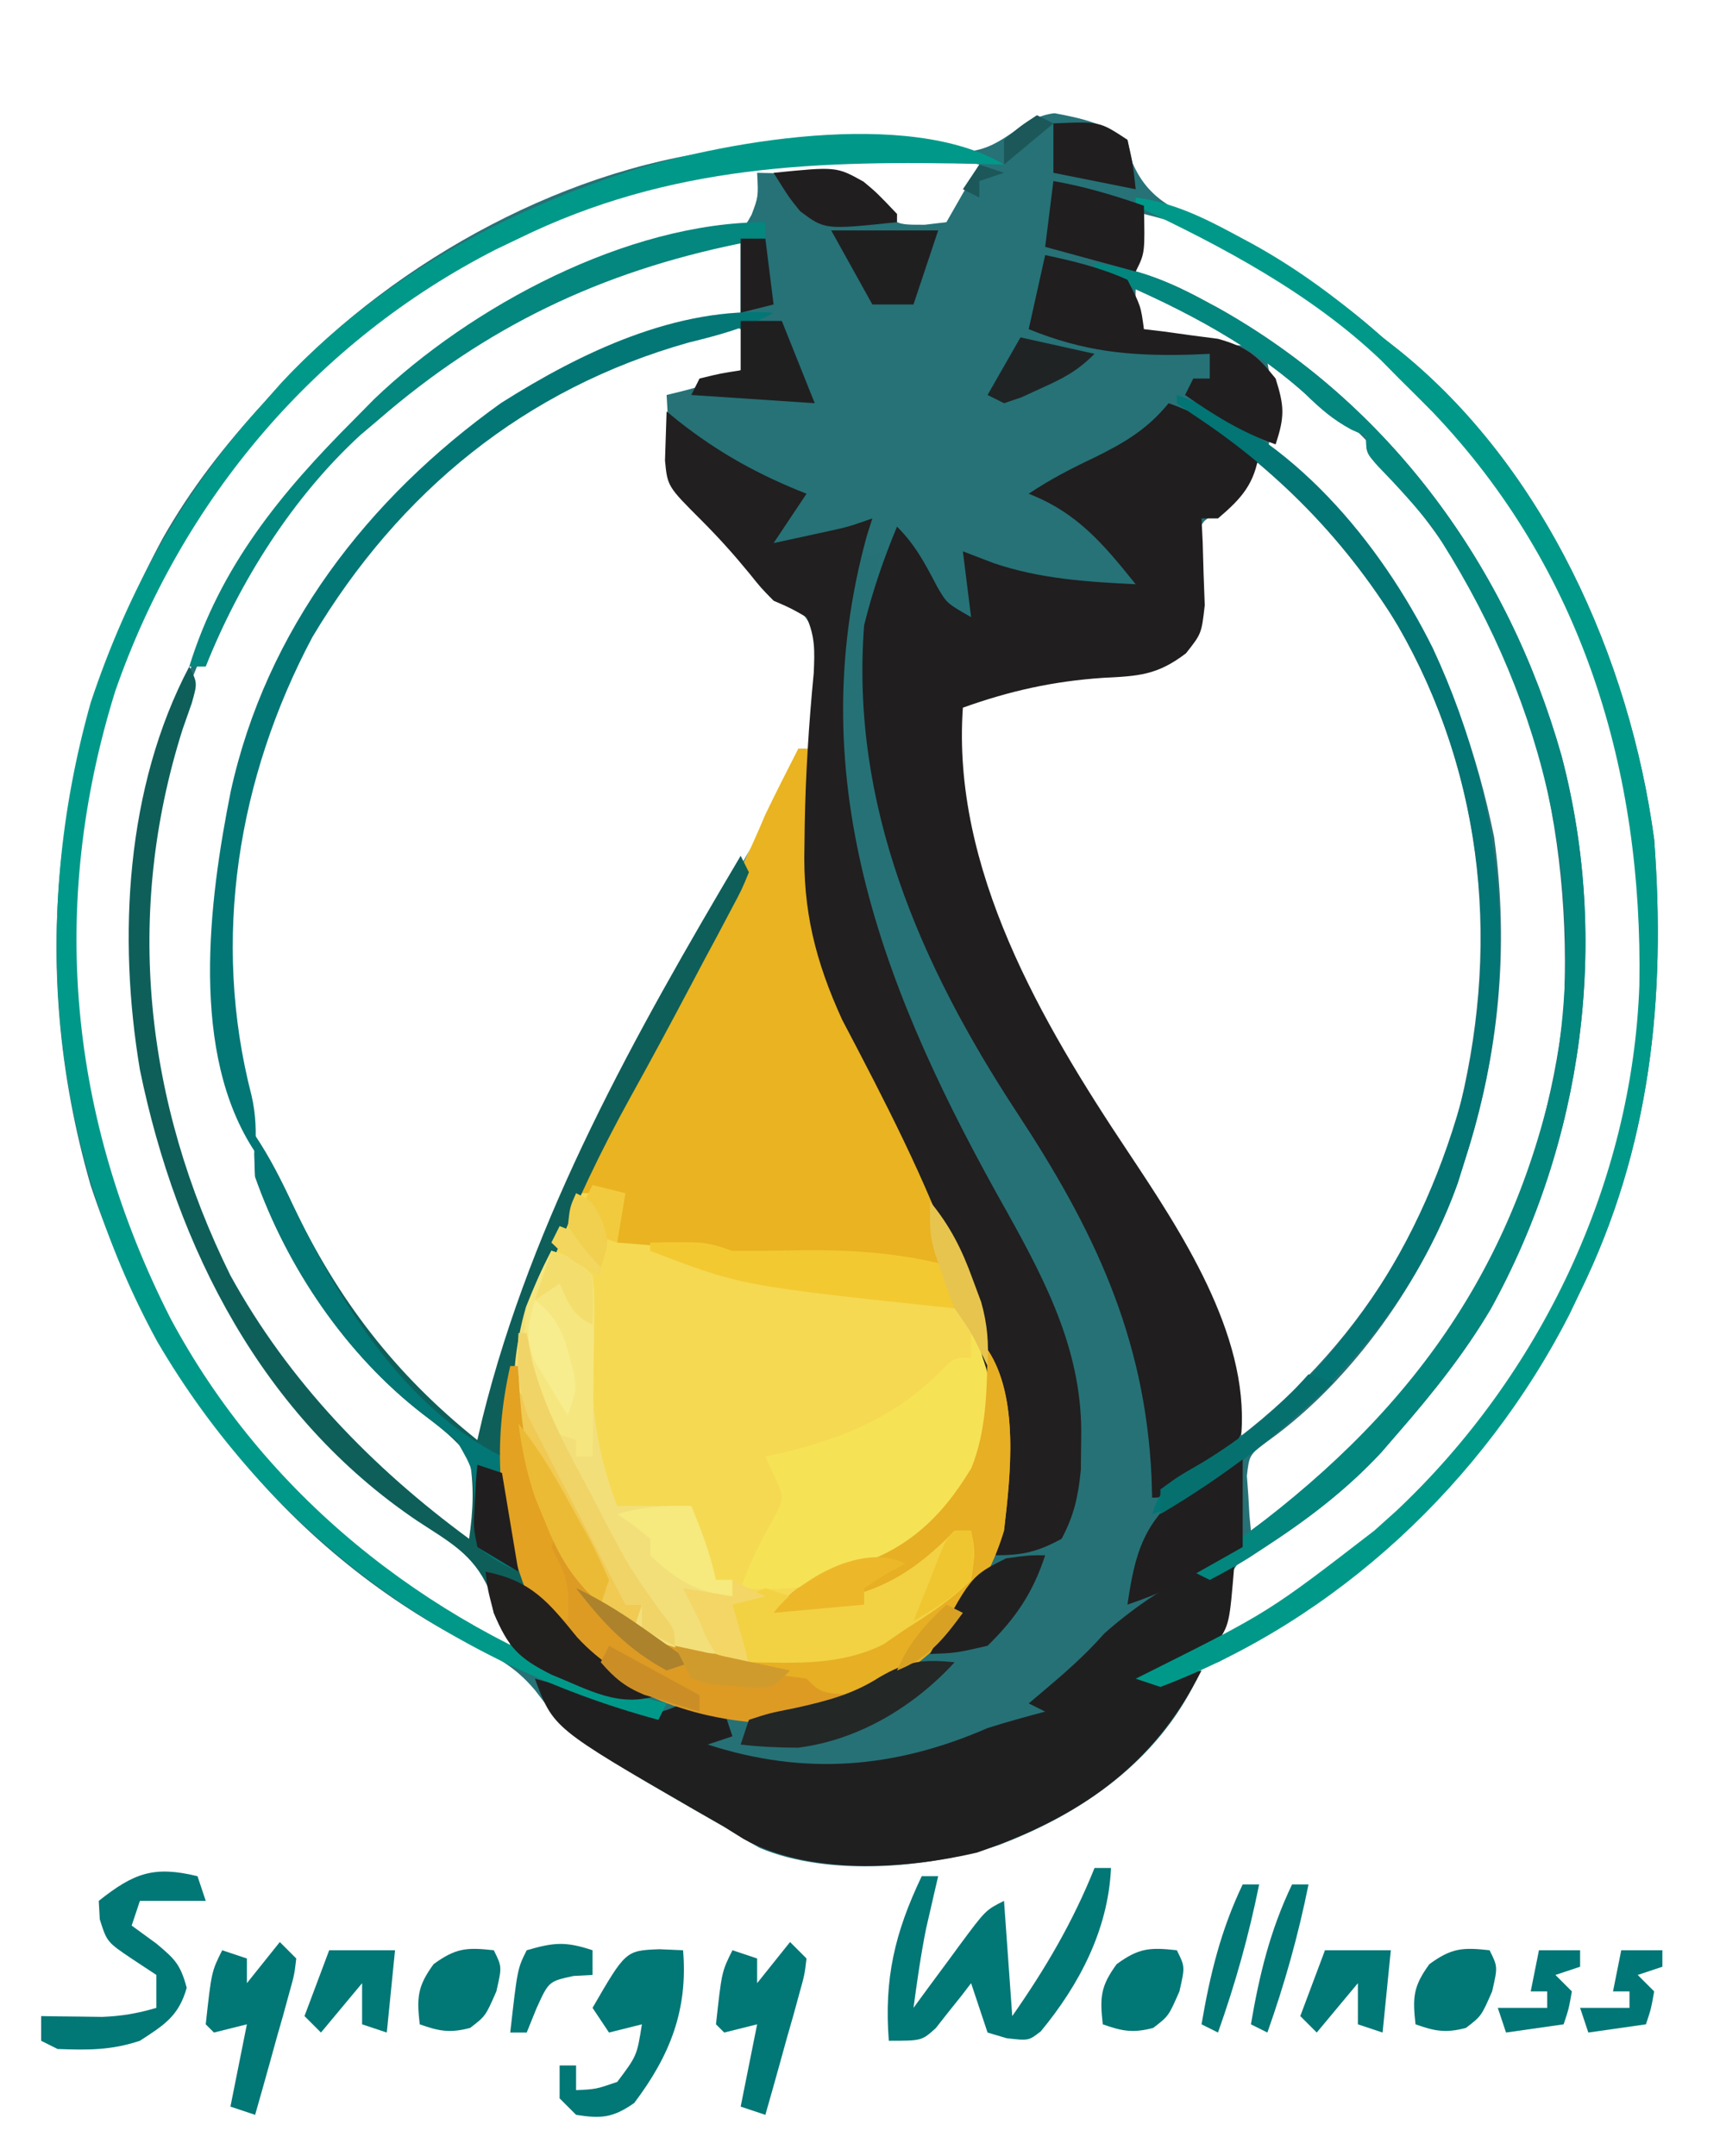 <?xml version="1.0" encoding="UTF-8"?>
<svg version="1.1" xmlns="http://www.w3.org/2000/svg" width="209" height="262">
<path d="M0 0 C3.524 0.65 5.853 1.233 8.867 3.242 C9.073 4.173 9.28 5.104 9.492 6.062 C11.579 10.889 15.254 11.97 19.867 14.117 C27.31 17.799 33.665 21.666 39.867 27.242 C40.867 28.031 40.867 28.031 41.887 28.836 C59.503 43.012 69.903 66.253 72.867 88.242 C74.321 107.521 72.431 125.762 63.867 143.242 C63.438 144.139 63.009 145.037 62.566 145.961 C53.089 164.541 38.152 178.495 19.867 188.242 C19.207 188.242 18.547 188.242 17.867 188.242 C17.682 188.902 17.496 189.562 17.305 190.242 C12.506 200.257 3.284 206.661 -6.836 210.48 C-15.278 213.28 -27.481 214.333 -35.82 210.805 C-37.282 209.993 -38.716 209.13 -40.133 208.242 C-41.35 207.541 -42.569 206.844 -43.789 206.148 C-58.566 197.599 -58.566 197.599 -63.125 191.637 C-65.554 188.74 -67.868 187.576 -71.258 185.93 C-93.592 174.327 -109.317 153.884 -117.133 130.242 C-124.87 103.319 -121.633 76.23 -108.352 51.647 C-104.935 45.606 -100.815 40.364 -96.133 35.242 C-95.385 34.402 -94.638 33.561 -93.867 32.695 C-79.842 17.741 -58.756 6.135 -38.133 4.242 C-31.331 4.069 -24.531 4.139 -17.732 4.389 C-16.436 4.423 -15.14 4.457 -13.805 4.492 C-12.64 4.539 -11.476 4.585 -10.276 4.633 C-5.852 4.083 -4.088 0.464 0 0 Z M-65.133 14.242 C-66.03 14.671 -66.927 15.101 -67.852 15.543 C-90.59 27.141 -106.69 47.039 -115.445 70.805 C-123.12 95.633 -121.268 121.712 -109.214 144.804 C-99.604 162.428 -85.809 176.707 -68.133 186.242 C-67.473 186.242 -66.813 186.242 -66.133 186.242 C-66.827 181.332 -67.787 177.493 -71.5 174.043 C-74.338 172.042 -77.222 170.135 -80.133 168.242 C-97.803 155.134 -107.159 133.965 -110.715 112.773 C-113.469 89.505 -107.83 65.842 -93.383 47.18 C-79.069 30.111 -62.552 19.199 -40.426 15.078 C-38.003 14.444 -38.003 14.444 -36.809 12.344 C-35.98 10.134 -35.98 10.134 -36.133 7.242 C-25.352 7.453 -25.352 7.453 -21.82 10.805 C-19.317 13.566 -19.317 13.566 -15.758 13.555 C-14.892 13.452 -14.025 13.348 -13.133 13.242 C-11.813 10.932 -10.493 8.622 -9.133 6.242 C-26.991 1.189 -48.895 6.287 -65.133 14.242 Z M10.867 12.242 C10.537 14.552 10.207 16.862 9.867 19.242 C10.967 19.86 12.066 20.477 13.199 21.113 C36.665 34.475 53.09 51.464 60.617 78.117 C66.557 100.704 63.223 124.931 52.026 145.283 C45.7 155.975 37.335 165.321 26.992 172.18 C23.11 174.881 21.197 176.563 20.18 181.242 C19.898 183.447 19.898 183.447 19.867 185.242 C37.335 180.226 52.304 161.577 60.867 146.242 C72.809 122.9 75.491 96.26 67.648 71.219 C62.519 55.965 54.259 43.504 42.867 32.242 C42.077 31.442 41.287 30.641 40.473 29.816 C35.763 25.295 30.735 21.69 25.18 18.305 C24.562 17.927 23.944 17.549 23.308 17.159 C19.249 14.784 15.435 13.362 10.867 12.242 Z M-86.195 39.805 C-102.675 56.939 -111.347 79.504 -111.133 103.242 C-109.94 129.435 -98.348 150.366 -79.258 167.805 C-76.388 170.342 -73.457 172.337 -70.133 174.242 C-69.488 170.408 -69.326 167.062 -70.133 163.242 C-73.013 159.675 -76.546 157.071 -80.133 154.242 C-94.46 140.368 -100.739 120.545 -101.445 100.992 C-100.928 78.82 -92.531 59.184 -76.667 43.647 C-65.6 33.514 -52.366 28.293 -38.133 24.242 C-38.133 21.272 -38.133 18.302 -38.133 15.242 C-55.244 15.242 -74.396 28.737 -86.195 39.805 Z M9.867 21.242 C9.824 22.908 9.827 24.576 9.867 26.242 C11.678 28.053 14.48 27.624 16.93 27.805 C18.587 27.93 18.587 27.93 20.277 28.059 C21.132 28.119 21.987 28.18 22.867 28.242 C17.059 23.18 17.059 23.18 9.867 21.242 Z M-83.32 51.805 C-97.478 69.541 -101.974 89.89 -100.133 112.242 C-97.65 131.999 -85.6 150.193 -70.133 162.242 C-69.803 162.242 -69.473 162.242 -69.133 162.242 C-68.925 161.284 -68.718 160.327 -68.504 159.34 C-63.163 135.786 -51.163 115.044 -39.57 94.055 C-39.177 93.343 -38.784 92.632 -38.38 91.899 C-36.653 88.813 -34.883 85.839 -32.855 82.941 C-30.864 80.354 -30.864 80.354 -31.133 77.242 C-30.473 77.242 -29.813 77.242 -29.133 77.242 C-28.91 75.327 -28.705 73.41 -28.508 71.492 C-28.334 69.891 -28.334 69.891 -28.156 68.258 C-28.122 63.896 -29.36 62.083 -32.258 58.93 C-34.546 56.791 -36.87 54.765 -39.258 52.742 C-45.058 47.641 -46.451 43.884 -47.02 36.254 C-47.076 35.258 -47.076 35.258 -47.133 34.242 C-46.226 34.02 -46.226 34.02 -45.301 33.793 C-42.736 33.141 -40.493 32.454 -38.133 31.242 C-37.155 29.254 -37.155 29.254 -37.133 27.242 C-38.156 26.005 -38.156 26.005 -40.312 26.047 C-56.587 27.174 -72.967 40.138 -83.32 51.805 Z M25.867 30.242 C26.053 31.315 26.238 32.387 26.43 33.492 C26.867 37.242 26.867 37.242 26.18 39.43 C26.077 40.028 25.973 40.626 25.867 41.242 C27.597 43.555 27.597 43.555 29.867 45.242 C30.527 45.242 31.187 45.242 31.867 45.242 C32.121 45.813 32.375 46.384 32.637 46.973 C34.01 49.506 35.653 51.391 37.555 53.555 C50.767 69.842 54.357 90.8 52.867 111.242 C52.083 116.739 50.574 121.969 48.867 127.242 C48.578 128.163 48.29 129.083 47.992 130.031 C43.918 141.489 35.521 153.815 25.367 160.68 C22.428 163.692 22.504 164.499 22.492 168.555 C22.588 170.119 22.704 171.683 22.867 173.242 C39.556 165.083 51.01 148.02 57.867 131.242 C65.454 108.84 64.828 85.795 54.867 64.242 C47.954 50.551 39.371 39.285 26.867 30.242 C26.537 30.242 26.207 30.242 25.867 30.242 Z M24.867 42.242 C23.639 43.697 22.413 45.154 21.219 46.637 C19.867 48.242 19.867 48.242 18.203 49.566 C16.199 52.08 16.682 54.096 16.867 57.242 C17.195 62.81 17.195 62.81 15.492 65.055 C12.261 67.416 9.826 67.421 5.867 67.617 C-3.766 68.085 -3.766 68.085 -12.133 72.242 C-13.804 91.632 -2.442 110.645 7.905 126.175 C15.262 137.257 19.945 148.283 22.867 161.242 C39.272 147.979 49.518 131.335 52.551 110.297 C54.803 88.554 48.466 68.135 34.867 51.242 C32.006 48.083 29.095 45.03 25.867 42.242 C25.537 42.242 25.207 42.242 24.867 42.242 Z " fill="#267277" transform="translate(128.133,13.758)"/>
<path d="M0 0 C0.66 0 1.32 0 2 0 C1.969 0.552 1.937 1.105 1.905 1.674 C1.047 19.139 4.438 30.929 12.881 45.981 C21.222 61.194 26.908 77.537 25 95 C23.853 98.794 22.274 101.772 20 105 C19.443 105.907 18.886 106.815 18.312 107.75 C11.593 114.288 3.852 117.458 -5.375 118.312 C-15.469 117.442 -23.393 113.401 -30.387 106.098 C-36.25 98.475 -37.005 89.277 -36 80 C-32.735 60.866 -22.439 43.546 -13.229 26.732 C-9.87 20.581 -6.754 14.442 -4 8 C-2.705 5.311 -1.354 2.66 0 0 Z " fill="#F5D952" transform="translate(97,91)"/>
<path d="M0 0 C4.876 0.551 8.783 2.071 13.062 4.375 C13.712 4.724 14.362 5.074 15.031 5.434 C35.932 17.144 50.285 36.983 56.75 59.875 C62.691 82.465 59.355 106.691 48.155 127.045 C44.956 132.46 41.121 137.265 37 142 C36.292 142.82 35.585 143.64 34.855 144.484 C27.038 152.896 17.123 158.448 7 163.625 C1.656 166.414 -1.49 169.126 -5 174 C-5.33 174.33 -5.66 174.66 -6 175 C-4.35 175 -2.7 175 -1 175 C-3.906 176.938 -5.794 177.598 -9.125 178.438 C-12.607 179.327 -15.865 180.33 -19.188 181.688 C-26.876 184.31 -37.383 184.351 -45 181.5 C-46.485 180.757 -46.485 180.757 -48 180 C-48 179.01 -48 178.02 -48 177 C-47.033 176.914 -46.066 176.827 -45.07 176.738 C-32.939 175.429 -24.329 172.735 -16.312 162.938 C-14.936 161.061 -14.936 161.061 -14.207 158.957 C-13 157 -13 157 -10.836 156.172 C-9.618 155.963 -9.618 155.963 -8.375 155.75 C-7.149 155.526 -7.149 155.526 -5.898 155.297 C-5.272 155.199 -4.645 155.101 -4 155 C0.34 135.992 -7.653 122.208 -16.597 106.053 C-27.855 85.675 -35.195 62.936 -30.164 39.414 C-29.588 37.724 -29.588 37.724 -29 36 C-27.515 35.505 -27.515 35.505 -26 35 C-26.247 36.763 -26.247 36.763 -26.5 38.562 C-29.363 65.91 -19.327 86.431 -5 109 C3.26 122.24 7.093 133.35 8 149 C25.777 138.925 38.172 123.587 44 104 C49.332 83.598 47.508 62.725 36.991 44.225 C29.998 32.798 21.185 24.262 10 17 C10.66 16.67 11.32 16.34 12 16 C13.378 16.891 14.752 17.788 16.125 18.688 C16.891 19.186 17.656 19.685 18.445 20.199 C35.236 32.035 44.537 49.881 48.551 69.723 C50.399 83.203 49.17 96.113 45 109 C44.711 109.92 44.422 110.841 44.125 111.789 C39.972 123.469 31.332 135.709 21.25 142.984 C18.803 144.775 18.803 144.775 18.512 147.359 C18.57 148.148 18.628 148.937 18.688 149.75 C18.755 150.949 18.755 150.949 18.824 152.172 C18.882 152.775 18.94 153.378 19 154 C21.699 152.041 24.355 150.031 27 148 C27.647 147.517 28.294 147.033 28.961 146.535 C45.395 133.355 54.62 111.458 57 91 C58.16 68.866 52.961 46.671 38.707 29.188 C37.321 27.657 35.912 26.148 34.469 24.672 C33 23 33 23 33 21 C32.41 20.734 31.819 20.469 31.211 20.195 C28.943 18.969 27.466 17.666 25.625 15.875 C18.231 9.244 9.124 4.766 0 1 C0 0.67 0 0.34 0 0 Z " fill="#267176" transform="translate(133,32)"/>
<path d="M0 0 C4.11 1.45 7.433 3.511 11 6 C10.459 9.786 8.883 11.554 6 14 C5.34 14 4.68 14 4 14 C4.046 14.964 4.093 15.928 4.141 16.922 C4.195 18.817 4.195 18.817 4.25 20.75 C4.296 22.003 4.343 23.256 4.391 24.547 C4 28 4 28 2.109 30.391 C-1.385 33.057 -3.642 33.159 -8 33.375 C-14.024 33.784 -19.331 34.965 -25 37 C-26.372 56.556 -15.447 75.218 -4.965 90.926 C1.473 100.61 9.729 113.054 8.844 125.133 C7.642 127.793 5.95 128.715 3.5 130.25 C2.685 130.771 1.871 131.292 1.031 131.828 C-1 133 -1 133 -2 133 C-2.026 132.14 -2.052 131.28 -2.078 130.395 C-2.898 113.301 -9.162 100.278 -18.438 86.188 C-30.173 68.29 -38.671 48.812 -37 27 C-35.982 22.851 -34.644 18.94 -33 15 C-30.74 17.26 -29.567 19.536 -28.098 22.344 C-26.944 24.317 -26.944 24.317 -24 26 C-24.33 23.36 -24.66 20.72 -25 18 C-23.762 18.474 -22.525 18.949 -21.25 19.438 C-15.585 21.353 -9.94 21.709 -4 22 C-7.88 17.167 -11.07 13.314 -17 11 C-14.381 9.254 -11.897 7.963 -9.062 6.625 C-5.424 4.835 -2.603 3.195 0 0 Z " fill="#201E1F" transform="translate(142,49)"/>
<path d="M0 0 C0.66 0 1.32 0 2 0 C1.969 0.552 1.937 1.105 1.905 1.674 C1.029 19.511 4.647 31.333 13.301 46.676 C16.206 51.974 17.502 57.012 18 63 C16.886 62.835 15.773 62.67 14.625 62.5 C8.798 61.827 2.977 61.948 -2.878 62.037 C-8.795 62.102 -8.795 62.102 -11 61 C-12.871 60.772 -14.747 60.59 -16.625 60.438 C-17.628 60.354 -18.631 60.27 -19.664 60.184 C-20.435 60.123 -21.206 60.062 -22 60 C-22 58.02 -22 56.04 -22 54 C-23.65 54 -25.3 54 -27 54 C-21.859 43.581 -16.557 33.255 -11.126 22.984 C-8.533 18.054 -6.131 13.145 -4 8 C-2.709 5.31 -1.353 2.66 0 0 Z " fill="#E9B321" transform="translate(97,91)"/>
<path d="M0 0 C0.473 0.387 0.946 0.773 1.434 1.172 C6.339 5.035 11.196 7.716 17 10 C15.02 12.97 15.02 12.97 13 16 C14.438 15.69 15.875 15.377 17.312 15.062 C18.113 14.888 18.914 14.714 19.738 14.535 C22.145 14.001 22.145 14.001 25 13 C24.783 13.683 24.567 14.366 24.344 15.07 C16.034 45.156 26.799 71.472 41.381 97.313 C46.302 106.139 50.614 114.594 50.375 124.875 C50.362 126.11 50.349 127.345 50.336 128.617 C50.015 131.853 49.514 134.135 48 137 C45.085 138.569 43.321 139 40 139 C40.07 137.693 40.139 136.386 40.211 135.039 C41.062 111.995 31.835 93.904 21.324 73.906 C18.078 66.782 16.536 60.65 16.75 52.812 C16.765 51.585 16.765 51.585 16.781 50.332 C16.888 44.125 17.282 37.964 17.879 31.785 C17.993 29.162 18.066 27.394 17 25 C15.108 23.916 15.108 23.916 13 23 C11.473 21.449 11.473 21.449 10.062 19.688 C8.191 17.408 6.345 15.345 4.25 13.25 C0.106 9.106 0.106 9.106 -0.195 5.957 C-0.13 3.971 -0.065 1.986 0 0 Z " fill="#211F1F" transform="translate(81,50)"/>
<path d="M0 0 C-0.609 7.433 -0.609 7.433 -2.25 9.812 C-4.45 11.305 -6.688 12.688 -9 14 C-6.525 13.505 -6.525 13.505 -4 13 C-9.884 24.768 -19.018 30.911 -31.316 35.141 C-40.006 37.168 -51.652 37.916 -59.656 33.469 C-60.43 32.984 -61.203 32.499 -62 32 C-63.217 31.299 -64.436 30.601 -65.656 29.906 C-82.778 20 -82.778 20 -85 14 C-84.252 14.205 -83.505 14.41 -82.734 14.621 C-81.75 14.891 -80.765 15.16 -79.75 15.438 C-78.288 15.838 -78.288 15.838 -76.797 16.246 C-75.874 16.495 -74.951 16.744 -74 17 C-73.283 17.218 -72.567 17.436 -71.828 17.66 C-69.776 18.194 -69.776 18.194 -67 17 C-64.312 17.438 -64.312 17.438 -62 18 C-61.67 18.99 -61.34 19.98 -61 21 C-61.99 21.33 -62.98 21.66 -64 22 C-52.167 25.832 -41.263 24.902 -30 20 C-27.68 19.259 -25.354 18.628 -23 18 C-23.66 17.67 -24.32 17.34 -25 17 C-24.553 16.625 -24.105 16.25 -23.645 15.863 C-20.858 13.504 -18.222 11.254 -15.812 8.5 C-12.207 5.295 -5.044 0 0 0 Z " fill="#201F20" transform="translate(150,190)"/>
<path d="M0 0 C3.872 5.817 2.785 15.275 2 22 C0.849 25.792 -0.727 28.772 -3 32 C-3.557 32.907 -4.114 33.815 -4.688 34.75 C-11.407 41.288 -19.148 44.458 -28.375 45.312 C-38.469 44.442 -46.393 40.401 -53.387 33.098 C-59.299 25.411 -59.756 16.347 -59 7 C-58.699 5.327 -58.376 3.658 -58 2 C-57.67 2 -57.34 2 -57 2 C-56.986 2.666 -56.972 3.333 -56.957 4.02 C-56.47 13.434 -53.198 23.994 -46.203 30.73 C-37.563 37.176 -29.287 37.884 -18.73 36.758 C-13.81 35.807 -10.524 33.461 -6.762 30.34 C-5 29 -5 29 -2 28 C-2 26.02 -2 24.04 -2 22 C-2.617 22.554 -3.235 23.109 -3.871 23.68 C-10.891 29.685 -16.649 32.603 -26 32 C-23.434 28.617 -21.103 27.605 -17.125 26.562 C-10.08 24.618 -5.685 20.607 -1.969 14.402 C-0.113 9.799 -0.09 4.913 0 0 Z " fill="#DD9B24" transform="translate(120,164)"/>
<path d="M0 0 C1 2 1 2 0.293 4.477 C-0.072 5.516 -0.437 6.555 -0.812 7.625 C-7.914 30.039 -5.415 52.937 5 74 C12.068 86.86 22.218 97.342 34 106 C34.5 102.549 34.643 99.44 34 96 C32.327 93.864 30.512 92.462 28.352 90.824 C19.07 83.624 11.889 73.053 8 62 C7.875 59.188 7.875 59.188 8 57 C9.814 59.72 11.177 62.443 12.562 65.395 C18.027 76.899 24.992 86.01 35 94 C35.208 93.114 35.415 92.229 35.629 91.316 C41.721 66.82 54.211 44.599 67 23 C67.495 23.99 67.495 23.99 68 25 C67.139 27.1 67.139 27.1 65.754 29.699 C65.25 30.654 64.746 31.608 64.227 32.591 C63.678 33.613 63.129 34.635 62.562 35.688 C62.01 36.733 61.457 37.779 60.888 38.856 C58.517 43.334 56.124 47.797 53.664 52.227 C50.027 58.799 46.874 65.385 44.125 72.375 C43.838 73.101 43.552 73.826 43.257 74.573 C38.701 86.575 36.567 99.26 41.602 111.488 C45.116 117.801 50.326 122.33 57 125 C52.211 126.596 48.59 124.351 44.047 122.523 C40.24 120.62 38.675 118.908 37 115 C36.794 114.031 36.587 113.061 36.375 112.062 C34.468 107.816 31.535 106.349 27.715 103.828 C8.92 91.172 -1.537 70.734 -6 49 C-8.703 32.89 -7.72 14.64 0 0 Z " fill="#0E5F5A" transform="translate(23,81)"/>
<path d="M0 0 C3 1 3 1 5 3 C5.068 5.859 5.038 8.647 4.938 11.5 C4.791 18.609 5.404 24.293 8 31 C10.97 31 13.94 31 17 31 C18.239 33.974 19.301 36.853 20 40 C20.66 40 21.32 40 22 40 C22 40.66 22 41.32 22 42 C20.35 42 18.7 42 17 42 C17.66 42.784 18.32 43.568 19 44.375 C21 47 21 47 21 49 C13.609 48.866 9.204 46.215 4 41 C2.406 38.57 2.406 38.57 1 36 C0.542 35.219 0.085 34.438 -0.387 33.633 C-4.822 25.081 -5.761 16.154 -3.09 6.82 C-2.162 4.473 -1.176 2.232 0 0 Z " fill="#F3DF79" transform="translate(67,152)"/>
<path d="M0 0 C-0.784 -0.021 -1.568 -0.042 -2.376 -0.063 C-22.524 -0.53 -40.523 -0.053 -59 9 C-59.897 9.429 -60.794 9.859 -61.719 10.301 C-83.697 21.511 -99.928 40.769 -108 64 C-116.122 90.103 -113.632 115.886 -101.294 140.193 C-89.842 161.605 -70.485 176.996 -47.762 185.164 C-45.517 185.844 -43.285 186.473 -41 187 C-41.33 187.66 -41.66 188.32 -42 189 C-67.719 182.052 -89.329 166.228 -102.894 143.027 C-115.999 119.019 -118.349 91.487 -110.969 65.348 C-106.416 51.674 -99.732 39.647 -90 29 C-89.252 28.16 -88.505 27.319 -87.734 26.453 C-77.043 15.054 -63.648 7.211 -49 2 C-48.37 1.776 -47.74 1.551 -47.091 1.32 C-34.68 -2.846 -11.511 -6.913 0 0 Z " fill="#009989" transform="translate(122,20)"/>
<path d="M0 0 C2.614 4.635 2.983 8.787 2 14 C-1.826 21.524 -6.751 27.059 -14.812 29.75 C-19.358 31.011 -23.304 31.261 -28 31 C-26.916 28.165 -25.784 25.63 -24.25 23 C-22.642 20.075 -22.642 20.075 -23.922 17.312 C-24.278 16.549 -24.633 15.786 -25 15 C-23.966 14.78 -23.966 14.78 -22.91 14.555 C-15.33 12.745 -8.863 10.012 -3.375 4.312 C-2 3 -2 3 0 3 C0 2.01 0 1.02 0 0 Z " fill="#F6E355" transform="translate(118,162)"/>
<path d="M0 0 C4.528 0.612 8.214 2.419 12.188 4.562 C12.85 4.918 13.512 5.274 14.194 5.64 C19.992 8.842 25.012 12.644 30 17 C30.672 17.529 31.343 18.057 32.035 18.602 C49.634 32.806 60.034 55.998 63 78 C64.454 97.278 62.564 115.52 54 133 C53.571 133.897 53.141 134.794 52.699 135.719 C42.335 156.039 24.469 172.887 3 181 C2.01 180.67 1.02 180.34 0 180 C0.523 179.739 1.046 179.478 1.585 179.209 C16.155 171.918 16.155 171.918 29 162 C29.887 161.203 30.774 160.407 31.688 159.586 C49.125 143.166 60.341 119.82 61.203 95.723 C61.643 69.735 54.323 45.2 36.078 26.072 C34.732 24.702 33.366 23.35 32 22 C31.283 21.273 30.567 20.546 29.828 19.797 C21.365 11.715 10.536 5.946 0 1 C0 0.67 0 0.34 0 0 Z " fill="#009989" transform="translate(138,24)"/>
<path d="M0 0 C4.876 0.551 8.783 2.071 13.062 4.375 C13.712 4.724 14.362 5.074 15.031 5.434 C35.932 17.144 50.285 36.983 56.75 59.875 C62.691 82.465 59.355 106.691 48.155 127.045 C44.956 132.46 41.121 137.265 37 142 C36.292 142.82 35.585 143.64 34.855 144.484 C30.556 149.11 25.824 152.686 20.562 156.125 C19.947 156.528 19.331 156.931 18.696 157.347 C17.172 158.301 15.59 159.16 14 160 C13.34 159.67 12.68 159.34 12 159 C12.906 158.371 13.812 157.742 14.746 157.094 C36.3 142.017 50.5 124.286 56 98 C60.017 74.406 54.047 51.845 41 32 C38.914 29.442 36.775 27.032 34.469 24.672 C33 23 33 23 33 21 C32.41 20.734 31.819 20.469 31.211 20.195 C28.943 18.969 27.466 17.666 25.625 15.875 C18.231 9.244 9.124 4.766 0 1 C0 0.67 0 0.34 0 0 Z " fill="#03867E" transform="translate(133,32)"/>
<path d="M0 0 C3.872 5.817 2.785 15.275 2 22 C0.849 25.791 -0.721 28.777 -3 32 C-3.598 32.928 -4.196 33.856 -4.812 34.812 C-7.859 37.859 -11.024 40.291 -15 42 C-20.189 41.811 -20.189 41.811 -22 40 C-23.515 39.768 -25.038 39.588 -26.562 39.438 C-27.389 39.354 -28.215 39.27 -29.066 39.184 C-30.024 39.093 -30.024 39.093 -31 39 C-31 38.67 -31 38.34 -31 38 C-29.424 37.888 -29.424 37.888 -27.816 37.773 C-20.091 37.096 -14.048 36.439 -7.797 31.438 C-5.955 29.964 -4.137 28.983 -2 28 C-2 26.02 -2 24.04 -2 22 C-2.926 22.831 -2.926 22.831 -3.871 23.68 C-10.891 29.685 -16.649 32.603 -26 32 C-23.434 28.617 -21.103 27.605 -17.125 26.562 C-10.08 24.618 -5.685 20.607 -1.969 14.402 C-0.113 9.799 -0.09 4.913 0 0 Z " fill="#E7AF23" transform="translate(120,164)"/>
<path d="M0 0 C13.96 4.927 24.681 17.83 31.113 30.782 C40.427 50.791 41.779 72.052 35 93 C34.711 93.92 34.422 94.841 34.125 95.789 C28.066 112.829 14.903 125.518 0 135 C-0.99 135.33 -1.98 135.66 -3 136 C-1.732 132.196 -0.552 131.942 2.875 130 C19.613 119.615 30.047 103.124 34.965 84.309 C39.375 64.494 36.6 43.927 25.926 26.484 C19.463 16.52 11.769 8.821 1.871 2.312 C0.945 1.663 0.945 1.663 0 1 C0 0.67 0 0.34 0 0 Z " fill="#027574" transform="translate(143,48)"/>
<path d="M0 0 C-3.333 1.865 -6.615 2.712 -10.312 3.625 C-30.188 9.224 -45.505 21.761 -56.039 39.418 C-65.112 56.503 -68.334 76.178 -63.437 95.123 C-62.897 97.445 -62.847 99.627 -63 102 C-70.978 90.034 -68.631 71.553 -65.973 58.219 C-61.664 38.509 -49.313 22.555 -33.109 10.969 C-23.373 4.804 -11.759 -0.767 0 0 Z " fill="#027776" transform="translate(94,38)"/>
<path d="M0 0 C3.465 0.729 6.767 1.539 10 3 C11.625 6.188 11.625 6.188 12 9 C13.23 9.147 13.23 9.147 14.484 9.297 C16.101 9.521 16.101 9.521 17.75 9.75 C18.817 9.889 19.885 10.028 20.984 10.172 C24.443 11.122 25.785 12.223 28 15 C29.063 18.352 29.127 19.618 28 23 C23.89 21.55 20.567 19.489 17 17 C17.33 16.34 17.66 15.68 18 15 C18.66 15 19.32 15 20 15 C20 14.01 20 13.02 20 12 C18.749 12.052 18.749 12.052 17.473 12.105 C10.232 12.28 4.715 11.732 -2 9 C-1.34 6.03 -0.68 3.06 0 0 Z " fill="#201E1F" transform="translate(127,31)"/>
<path d="M0 0 C0.66 0 1.32 0 2 0 C1.669 7.446 -1.804 14.133 -6.527 19.848 C-8 21 -8 21 -10.688 20.688 C-11.451 20.461 -12.214 20.234 -13 20 C-13.66 18.02 -14.32 16.04 -15 14 C-15.387 14.505 -15.773 15.011 -16.172 15.531 C-16.693 16.181 -17.213 16.831 -17.75 17.5 C-18.26 18.15 -18.771 18.799 -19.297 19.469 C-21 21 -21 21 -25 21 C-25.582 13.404 -24.269 7.859 -21 1 C-20.34 1 -19.68 1 -19 1 C-19.133 1.568 -19.266 2.137 -19.402 2.723 C-19.667 3.881 -19.667 3.881 -19.938 5.062 C-20.112 5.817 -20.286 6.571 -20.465 7.348 C-21.111 10.55 -21.56 13.764 -22 17 C-21.374 16.145 -20.747 15.291 -20.102 14.41 C-19.276 13.294 -18.451 12.178 -17.625 11.062 C-17.212 10.499 -16.8 9.935 -16.375 9.354 C-13.227 5.113 -13.227 5.113 -11 4 C-10.67 8.62 -10.34 13.24 -10 18 C-5.938 12.184 -2.645 6.582 0 0 Z " fill="#017776" transform="translate(133,227)"/>
<path d="M0 0 C0.66 0 1.32 0 2 0 C2.5 2.625 2.5 2.625 2 6 C-0.391 8.426 -3.129 10.186 -6 12 C-7.299 12.897 -7.299 12.897 -8.625 13.812 C-13.836 16.418 -19.314 16.098 -25 16 C-25.66 13.69 -26.32 11.38 -27 9 C-25.188 7.938 -25.188 7.938 -23 7 C-22.01 7.33 -21.02 7.66 -20 8 C-20.33 8.33 -20.66 8.66 -21 9 C-11.81 8.63 -6.505 6.746 0 0 Z " fill="#F2D243" transform="translate(116,186)"/>
<path d="M0 0 C0 0.66 0 1.32 0 2 C-1.03 2.196 -2.06 2.392 -3.121 2.594 C-20.017 6.043 -33.97 12.704 -47 24 C-47.735 24.623 -48.47 25.245 -49.227 25.887 C-57.441 33.43 -63.896 43.681 -68 54 C-68.66 54 -69.32 54 -70 54 C-66.245 41.819 -58.828 32.84 -50 24 C-49.196 23.184 -48.391 22.368 -47.562 21.527 C-35.81 10.258 -16.799 0 0 0 Z " fill="#03877E" transform="translate(93,27)"/>
<path d="M0 0 C3 1 3 1 5 3 C5.227 5.247 5.227 5.247 5.195 8.008 C5.186 9.487 5.186 9.487 5.176 10.996 C5.159 12.029 5.142 13.061 5.125 14.125 C5.116 15.165 5.107 16.206 5.098 17.277 C5.074 19.852 5.041 22.426 5 25 C4.34 25 3.68 25 3 25 C3 24.34 3 23.68 3 23 C2.01 22.67 1.02 22.34 0 22 C-3.273 17.151 -3.765 12.669 -3 7 C-2.199 4.487 -1.206 2.362 0 0 Z " fill="#F6E67F" transform="translate(67,152)"/>
<path d="M0 0 C6.625 -0.125 6.625 -0.125 10 1 C12.694 1.02 15.37 0.996 18.062 0.938 C24.606 0.854 30.65 1.253 37 3 C37 4.65 37 6.3 37 8 C11.03 5.244 11.03 5.244 0 1 C0 0.67 0 0.34 0 0 Z " fill="#F3C932" transform="translate(79,151)"/>
<path d="M0 0 C0 3.63 0 7.26 0 11 C-9.571 16.429 -9.571 16.429 -14 18 C-13.096 11.805 -12.098 8.055 -7 4 C-1.378 0 -1.378 0 0 0 Z " fill="#201E1F" transform="translate(151,177)"/>
<path d="M0 0 C0.949 0.041 1.897 0.083 2.875 0.125 C3.489 7.345 1.295 12.925 -3.062 18.688 C-5.64 20.484 -7.046 20.611 -10.125 20.125 C-10.785 19.465 -11.445 18.805 -12.125 18.125 C-12.125 16.805 -12.125 15.485 -12.125 14.125 C-11.465 14.125 -10.805 14.125 -10.125 14.125 C-10.125 15.115 -10.125 16.105 -10.125 17.125 C-7.716 17.012 -7.716 17.012 -5.125 16.125 C-2.732 12.941 -2.732 12.941 -2.125 9.125 C-3.445 9.455 -4.765 9.785 -6.125 10.125 C-6.785 9.135 -7.445 8.145 -8.125 7.125 C-4.095 0.164 -4.095 0.164 0 0 Z " fill="#017776" transform="translate(80.125,236.875)"/>
<path d="M0 0 C1.814 2.72 3.177 5.443 4.562 8.395 C10.065 19.977 18.104 33.052 30 39 C30.468 41.337 30.827 43.697 31.125 46.062 C31.293 47.353 31.46 48.643 31.633 49.973 C31.754 50.972 31.875 51.971 32 53 C29.52 51.828 29.52 51.828 27 50 C26.574 47.547 26.574 47.547 26.688 44.75 C26.518 40.581 26.518 40.581 24.488 37.074 C23.122 35.949 21.729 34.856 20.316 33.789 C11.042 26.626 3.878 16.021 0 5 C-0.125 2.188 -0.125 2.188 0 0 Z " fill="#027775" transform="translate(31,138)"/>
<path d="M0 0 C0.33 0.99 0.66 1.98 1 3 C-1.64 3 -4.28 3 -7 3 C-7.33 3.99 -7.66 4.98 -8 6 C-7.01 6.722 -6.02 7.444 -5 8.188 C-2.772 10.061 -2.087 10.677 -1.312 13.562 C-2.284 17.008 -4.052 18.08 -7 20 C-10.501 21.167 -13.327 21.134 -17 21 C-17.66 20.67 -18.32 20.34 -19 20 C-19 19.01 -19 18.02 -19 17 C-18.325 17.012 -17.649 17.023 -16.953 17.035 C-16.061 17.044 -15.169 17.053 -14.25 17.062 C-13.368 17.074 -12.487 17.086 -11.578 17.098 C-9.218 17.008 -7.255 16.669 -5 16 C-5 14.68 -5 13.36 -5 12 C-5.969 11.361 -6.939 10.721 -7.938 10.062 C-11 8 -11 8 -11.875 5.25 C-11.937 4.136 -11.937 4.136 -12 3 C-7.747 -0.373 -5.336 -1.298 0 0 Z " fill="#017776" transform="translate(24,228)"/>
<path d="M0 0 C2.187 2.775 3.898 5.539 5.48 8.695 C5.922 9.576 6.363 10.456 6.818 11.363 C7.27 12.275 7.722 13.186 8.188 14.125 C8.651 15.044 9.114 15.963 9.592 16.91 C10.029 17.788 10.467 18.666 10.918 19.57 C11.318 20.372 11.718 21.174 12.13 22 C13 24 13 24 13 26 C13.66 26 14.32 26 15 26 C14.67 26.99 14.34 27.98 14 29 C6.699 23.855 3.935 18.301 1 10 C0.67 9.34 0.34 8.68 0 8 C-0.134 5.328 -0.043 2.677 0 0 Z " fill="#F0CA53" transform="translate(63,169)"/>
<path d="M0 0 C0.33 0 0.66 0 1 0 C1.026 0.701 1.052 1.403 1.078 2.125 C1.373 7.062 1.747 11.104 4.125 15.5 C4.744 16.655 5.362 17.81 6 19 C5.67 19.99 5.34 20.98 5 22 C5.309 22.619 5.619 23.238 5.938 23.875 C7.203 26.406 7.155 28.207 7 31 C4.346 30.002 3.196 29.332 1.734 26.855 C-1.56 17.926 -2.113 9.31 0 0 Z " fill="#E3A222" transform="translate(62,166)"/>
<path d="M0 0 C0.66 0.66 1.32 1.32 2 2 C1.768 3.971 1.768 3.971 1.102 6.352 C0.754 7.628 0.754 7.628 0.398 8.93 C0.143 9.819 -0.112 10.709 -0.375 11.625 C-0.623 12.522 -0.87 13.419 -1.125 14.344 C-1.74 16.566 -2.365 18.784 -3 21 C-3.99 20.67 -4.98 20.34 -6 20 C-5.34 16.7 -4.68 13.4 -4 10 C-5.32 10.33 -6.64 10.66 -8 11 C-8.33 10.67 -8.66 10.34 -9 10 C-8.302 3.605 -8.302 3.605 -7 1 C-6.01 1.33 -5.02 1.66 -4 2 C-4 2.99 -4 3.98 -4 5 C-2.68 3.35 -1.36 1.7 0 0 Z " fill="#017776" transform="translate(96,236)"/>
<path d="M0 0 C0.66 0.66 1.32 1.32 2 2 C1.768 3.971 1.768 3.971 1.102 6.352 C0.754 7.628 0.754 7.628 0.398 8.93 C0.143 9.819 -0.112 10.709 -0.375 11.625 C-0.623 12.522 -0.87 13.419 -1.125 14.344 C-1.74 16.566 -2.365 18.784 -3 21 C-3.99 20.67 -4.98 20.34 -6 20 C-5.34 16.7 -4.68 13.4 -4 10 C-5.32 10.33 -6.64 10.66 -8 11 C-8.33 10.67 -8.66 10.34 -9 10 C-8.302 3.605 -8.302 3.605 -7 1 C-6.01 1.33 -5.02 1.66 -4 2 C-4 2.99 -4 3.98 -4 5 C-2.68 3.35 -1.36 1.7 0 0 Z " fill="#017776" transform="translate(34,236)"/>
<path d="M0 0 C3.806 0.672 7.352 1.727 11 3 C11.125 8.75 11.125 8.75 10 11 C6.37 10.01 2.74 9.02 -1 8 C-0.67 5.36 -0.34 2.72 0 0 Z " fill="#201E1F" transform="translate(128,22)"/>
<path d="M0 0 C5.601 1.093 7.695 3.749 11.121 7.957 C13.967 11.052 17.326 13.015 21 15 C16.212 16.596 12.593 14.351 8.051 12.527 C3.973 10.486 2.736 9.166 1 5 C0.25 2.125 0.25 2.125 0 0 Z " fill="#221F1F" transform="translate(59,191)"/>
<path d="M0 0 C4.29 0 8.58 0 13 0 C12.01 2.97 11.02 5.94 10 9 C8.35 9 6.7 9 5 9 C3.35 6.03 1.7 3.06 0 0 Z " fill="#201F20" transform="translate(101,28)"/>
<path d="M0 0 C-4.95 5.395 -11.666 9.448 -19.008 10.383 C-21.371 10.376 -23.655 10.28 -26 10 C-25.67 9.01 -25.34 8.02 -25 7 C-22.523 6.191 -22.523 6.191 -19.375 5.562 C-15.567 4.714 -12.418 3.919 -9.125 1.812 C-5.721 -0.162 -3.862 -0.377 0 0 Z " fill="#232726" transform="translate(116,202)"/>
<path d="M0 0 C0.33 0 0.66 0 1 0 C1.209 1.079 1.418 2.158 1.633 3.27 C3.114 9.179 6.022 14.341 8.875 19.688 C9.405 20.707 9.935 21.726 10.48 22.775 C13.473 28.468 13.473 28.468 17.184 33.702 C19 36 19 36 19 38 C17.68 37.34 16.36 36.68 15 36 C15 35.01 15 34.02 15 33 C14.34 33 13.68 33 13 33 C11.13 29.435 9.28 25.86 7.446 22.276 C6.82 21.06 6.19 19.847 5.554 18.636 C4.637 16.888 3.74 15.13 2.844 13.371 C2.299 12.318 1.754 11.266 1.193 10.181 C-0.153 6.593 -0.218 3.801 0 0 Z " fill="#F0D468" transform="translate(63,162)"/>
<path d="M0 0 C-1.465 4.527 -3.597 7.672 -7 11 C-10.812 11.875 -10.812 11.875 -14 12 C-9.077 2.539 -9.077 2.539 -4.75 0.375 C-2 0 -2 0 0 0 Z " fill="#212020" transform="translate(127,189)"/>
<path d="M0 0 C1.65 0 3.3 0 5 0 C6.32 3.3 7.64 6.6 9 10 C4.05 9.67 -0.9 9.34 -6 9 C-5.67 8.34 -5.34 7.68 -5 7 C-2.438 6.375 -2.438 6.375 0 6 C0 4.02 0 2.04 0 0 Z " fill="#201F20" transform="translate(90,39)"/>
<path d="M0 0 C1 2 1 2 0.312 5 C-1 8 -1 8 -2.875 9.438 C-5.316 10.084 -6.647 9.841 -9 9 C-9.363 5.73 -9.285 4.391 -7.312 1.688 C-4.609 -0.285 -3.27 -0.363 0 0 Z " fill="#017776" transform="translate(181,237)"/>
<path d="M0 0 C2.64 0 5.28 0 8 0 C7.67 3.3 7.34 6.6 7 10 C6.01 9.67 5.02 9.34 4 9 C4 7.35 4 5.7 4 4 C2.35 5.98 0.7 7.96 -1 10 C-1.66 9.34 -2.32 8.68 -3 8 C-2.01 5.36 -1.02 2.72 0 0 Z " fill="#017776" transform="translate(161,237)"/>
<path d="M0 0 C1 2 1 2 0.312 5 C-1 8 -1 8 -2.875 9.438 C-5.316 10.084 -6.647 9.841 -9 9 C-9.363 5.73 -9.285 4.391 -7.312 1.688 C-4.609 -0.285 -3.27 -0.363 0 0 Z " fill="#017776" transform="translate(143,237)"/>
<path d="M0 0 C1 2 1 2 0.312 5 C-1 8 -1 8 -2.875 9.438 C-5.316 10.084 -6.647 9.841 -9 9 C-9.363 5.73 -9.285 4.391 -7.312 1.688 C-4.609 -0.285 -3.27 -0.363 0 0 Z " fill="#017776" transform="translate(60,237)"/>
<path d="M0 0 C2.64 0 5.28 0 8 0 C7.67 3.3 7.34 6.6 7 10 C6.01 9.67 5.02 9.34 4 9 C4 7.35 4 5.7 4 4 C2.35 5.98 0.7 7.96 -1 10 C-1.66 9.34 -2.32 8.68 -3 8 C-2.01 5.36 -1.02 2.72 0 0 Z " fill="#017776" transform="translate(40,237)"/>
<path d="M0 0 C1.239 2.974 2.301 5.853 3 9 C3.66 9 4.32 9 5 9 C5 9.66 5 10.32 5 11 C0.615 10.499 -1.8 9.017 -5 6 C-5 5.34 -5 4.68 -5 4 C-6.96 2.363 -6.96 2.363 -9 1 C-5.927 0.089 -3.199 -0.089 0 0 Z " fill="#F6E97D" transform="translate(84,183)"/>
<path d="M0 0 C5.625 -0.25 5.625 -0.25 9 2 C9.688 5.125 9.688 5.125 10 8 C6.7 7.34 3.4 6.68 0 6 C0 4.02 0 2.04 0 0 Z " fill="#211E1F" transform="translate(128,15)"/>
<path d="M0 0 C7.631 -0.763 7.631 -0.763 10.934 1.078 C12.562 2.438 12.562 2.438 15 5 C15 5.33 15 5.66 15 6 C6.224 6.92 6.224 6.92 3.223 4.664 C1.875 3 1.875 3 0 0 Z " fill="#211E1F" transform="translate(94,21)"/>
<path d="M0 0 C1.65 0 3.3 0 5 0 C5 0.66 5 1.32 5 2 C4.01 2.33 3.02 2.66 2 3 C2.66 3.66 3.32 4.32 4 5 C3.625 7.125 3.625 7.125 3 9 C0.69 9.33 -1.62 9.66 -4 10 C-4.33 9.01 -4.66 8.02 -5 7 C-3.02 7 -1.04 7 1 7 C1 6.34 1 5.68 1 5 C0.34 5 -0.32 5 -1 5 C-0.67 3.35 -0.34 1.7 0 0 Z " fill="#017676" transform="translate(197,237)"/>
<path d="M0 0 C1.65 0 3.3 0 5 0 C5 0.66 5 1.32 5 2 C4.01 2.33 3.02 2.66 2 3 C2.66 3.66 3.32 4.32 4 5 C3.625 7.125 3.625 7.125 3 9 C0.69 9.33 -1.62 9.66 -4 10 C-4.33 9.01 -4.66 8.02 -5 7 C-3.02 7 -1.04 7 1 7 C1 6.34 1 5.68 1 5 C0.34 5 -0.32 5 -1 5 C-0.67 3.35 -0.34 1.7 0 0 Z " fill="#017676" transform="translate(187,237)"/>
<path d="M0 0 C0.66 0 1.32 0 2 0 C0.76 6.172 -0.896 12.067 -3 18 C-3.66 17.67 -4.32 17.34 -5 17 C-3.962 10.933 -2.66 5.563 0 0 Z " fill="#017776" transform="translate(157,229)"/>
<path d="M0 0 C0.66 0 1.32 0 2 0 C0.76 6.172 -0.896 12.067 -3 18 C-3.66 17.67 -4.32 17.34 -5 17 C-3.962 10.933 -2.66 5.563 0 0 Z " fill="#017776" transform="translate(151,229)"/>
<path d="M0 0 C2.908 3.598 5.06 7.508 7.25 11.562 C7.626 12.235 8.003 12.907 8.391 13.6 C9.341 15.359 10.179 17.177 11 19 C10.67 19.99 10.34 20.98 10 22 C6.644 19.009 4.989 16.282 3.312 12.125 C2.896 11.117 2.48 10.109 2.051 9.07 C1.013 6.039 0.43 3.169 0 0 Z " fill="#ECBB35" transform="translate(63,173)"/>
<path d="M0 0 C0.99 0.33 1.98 0.66 3 1 C-3.533 7.25 -10.216 12.398 -18 17 C-18 16.01 -18 15.02 -18 14 C-15.84 12.422 -15.84 12.422 -12.938 10.75 C-7.894 7.694 -3.912 4.393 0 0 Z " fill="#06706F" transform="translate(159,167)"/>
<path d="M0 0 C0 0.99 0 1.98 0 3 C-0.763 3.041 -1.526 3.083 -2.312 3.125 C-5.324 3.778 -5.324 3.778 -6.812 7.062 C-7.4 8.517 -7.4 8.517 -8 10 C-8.66 10 -9.32 10 -10 10 C-9.125 2.25 -9.125 2.25 -8 0 C-4.716 -0.951 -3.303 -1.101 0 0 Z " fill="#017776" transform="translate(72,237)"/>
<path d="M0 0 C4.455 0.99 4.455 0.99 9 2 C6.886 4.114 5.207 4.97 2.5 6.188 C1.706 6.552 0.912 6.917 0.094 7.293 C-0.597 7.526 -1.288 7.76 -2 8 C-2.66 7.67 -3.32 7.34 -4 7 C-2.68 4.69 -1.36 2.38 0 0 Z " fill="#202324" transform="translate(124,41)"/>
<path d="M0 0 C1.32 0.66 2.64 1.32 4 2 C2.68 2.33 1.36 2.66 0 3 C0.66 5.31 1.32 7.62 2 10 C0.125 9.75 0.125 9.75 -2 9 C-3.125 7.188 -3.125 7.188 -4 5 C-4.371 4.258 -4.742 3.515 -5.125 2.75 C-5.414 2.172 -5.702 1.595 -6 1 C-3.03 1.495 -3.03 1.495 0 2 C0 1.34 0 0.68 0 0 Z " fill="#F3D666" transform="translate(89,192)"/>
<path d="M0 0 C-0.825 0.454 -1.65 0.907 -2.5 1.375 C-3.325 1.911 -4.15 2.447 -5 3 C-5 3.66 -5 4.32 -5 5 C-8.63 5.33 -12.26 5.66 -16 6 C-12.846 1.842 -5.129 -2.565 0 0 Z " fill="#ECB82A" transform="translate(110,190)"/>
<path d="M0 0 C0.99 0.33 1.98 0.66 3 1 C3.66 4.96 4.32 8.92 5 13 C3.35 12.01 1.7 11.02 0 10 C-0.488 7.52 -0.488 7.52 -0.312 4.812 C-0.267 3.911 -0.222 3.01 -0.176 2.082 C-0.089 1.051 -0.089 1.051 0 0 Z " fill="#211E1F" transform="translate(58,178)"/>
<path d="M0 0 C3.278 2.384 3.83 5.321 4.766 9.062 C5 11 5 11 4 14 C3.128 12.615 2.278 11.217 1.438 9.812 C0.962 9.035 0.486 8.258 -0.004 7.457 C-1.196 4.516 -0.889 2.996 0 0 Z " fill="#F7ED8E" transform="translate(65,158)"/>
<path d="M0 0 C2.453 2.987 3.874 5.809 5.188 9.438 C5.532 10.364 5.876 11.291 6.23 12.246 C6.994 14.977 7.148 17.182 7 20 C6.711 19.402 6.423 18.804 6.125 18.188 C4.953 15.807 4.953 15.807 3 13 C2.413 11.538 1.874 10.057 1.375 8.562 C1.115 7.801 0.854 7.039 0.586 6.254 C0 4 0 4 0 0 Z " fill="#E7C44E" transform="translate(113,146)"/>
<path d="M0 0 C3.347 1.548 6.247 3.491 9.25 5.625 C10.142 6.257 11.034 6.888 11.953 7.539 C12.966 8.262 12.966 8.262 14 9 C13.01 9.33 12.02 9.66 11 10 C6.208 7.396 3.274 4.237 0 0 Z " fill="#AD822C" transform="translate(70,193)"/>
<path d="M0 0 C3.63 1.98 7.26 3.96 11 6 C11 6.66 11 7.32 11 8 C9.559 7.574 8.122 7.134 6.688 6.688 C5.887 6.444 5.086 6.2 4.262 5.949 C1.9 4.958 0.661 3.919 -1 2 C-0.67 1.34 -0.34 0.68 0 0 Z " fill="#CB8E27" transform="translate(74,200)"/>
<path d="M0 0 C4.62 0.99 9.24 1.98 14 3 C12 5 12 5 9.688 5.117 C8.357 4.997 8.357 4.997 7 4.875 C6.113 4.811 5.226 4.746 4.312 4.68 C3.549 4.455 2.786 4.231 2 4 C1.34 2.68 0.68 1.36 0 0 Z " fill="#D09B2D" transform="translate(82,200)"/>
<path d="M0 0 C0.66 0 1.32 0 2 0 C2.438 2.688 2.438 2.688 2 6 C-0.111 8.048 -2.459 9.535 -5 11 C-4.333 9.333 -3.667 7.667 -3 6 C-2.474 4.639 -2.474 4.639 -1.938 3.25 C-1 1 -1 1 0 0 Z " fill="#F0C630" transform="translate(116,186)"/>
<path d="M0 0 C3 1 3 1 5 3 C5.125 6.125 5.125 6.125 5 9 C2.489 7.745 2.129 6.499 1 4 C0.01 4.66 -0.98 5.32 -2 6 C-1.34 4.02 -0.68 2.04 0 0 Z " fill="#F3DE6D" transform="translate(67,152)"/>
<path d="M0 0 C0.99 0 1.98 0 3 0 C3.33 2.64 3.66 5.28 4 8 C2.68 8.33 1.36 8.66 0 9 C0 6.03 0 3.06 0 0 Z " fill="#211E1F" transform="translate(90,29)"/>
<path d="M0 0 C1.98 0.495 1.98 0.495 4 1 C3.67 2.98 3.34 4.96 3 7 C2.01 6.67 1.02 6.34 0 6 C-0.75 4.062 -0.75 4.062 -1 2 C-0.67 1.34 -0.34 0.68 0 0 Z " fill="#F2CA3D" transform="translate(72,144)"/>
<path d="M0 0 C0.66 0.33 1.32 0.66 2 1 C-0.97 3.475 -0.97 3.475 -4 6 C-4 5.01 -4 4.02 -4 3 C-2 1.312 -2 1.312 0 0 Z M-7 6 C-6.01 6.33 -5.02 6.66 -4 7 C-4.99 7.33 -5.98 7.66 -7 8 C-7 8.66 -7 9.32 -7 10 C-7.66 9.67 -8.32 9.34 -9 9 C-8.34 8.01 -7.68 7.02 -7 6 Z " fill="#1C575A" transform="translate(126,14)"/>
<path d="M0 0 C0.66 0.33 1.32 0.66 2 1 C-0.39 4.243 -2.205 6.509 -6 8 C-4.557 4.634 -2.667 2.49 0 0 Z " fill="#D8A123" transform="translate(115,195)"/>
<path d="M0 0 C1.938 0.75 1.938 0.75 4 2 C4.75 4.125 4.75 4.125 5 6 C2.532 4.848 0.952 3.952 -1 2 C-0.67 1.34 -0.34 0.68 0 0 Z " fill="#F2D65D" transform="translate(68,149)"/>
<path d="M0 0 C2 1 2 1 3.188 3.375 C4 6 4 6 3 9 C0.938 6.75 0.938 6.75 -1 4 C-0.75 1.688 -0.75 1.688 0 0 Z " fill="#F1CF4F" transform="translate(70,145)"/>
<path d="" fill="#211E1F" transform="translate(0,0)"/>
<path d="" fill="#211E1F" transform="translate(0,0)"/>
<path d="" fill="#211E1F" transform="translate(0,0)"/>
<path d="" fill="#211E1F" transform="translate(0,0)"/>
<path d="" fill="#211E1F" transform="translate(0,0)"/>
<path d="" fill="#211E1F" transform="translate(0,0)"/>
<path d="" fill="#211E1F" transform="translate(0,0)"/>
<path d="" fill="#211E1F" transform="translate(0,0)"/>
<path d="" fill="#211E1F" transform="translate(0,0)"/>
<path d="" fill="#211E1F" transform="translate(0,0)"/>
<path d="" fill="#211E1F" transform="translate(0,0)"/>
<path d="" fill="#211E1F" transform="translate(0,0)"/>
<path d="" fill="#211E1F" transform="translate(0,0)"/>
<path d="" fill="#211E1F" transform="translate(0,0)"/>
</svg>
